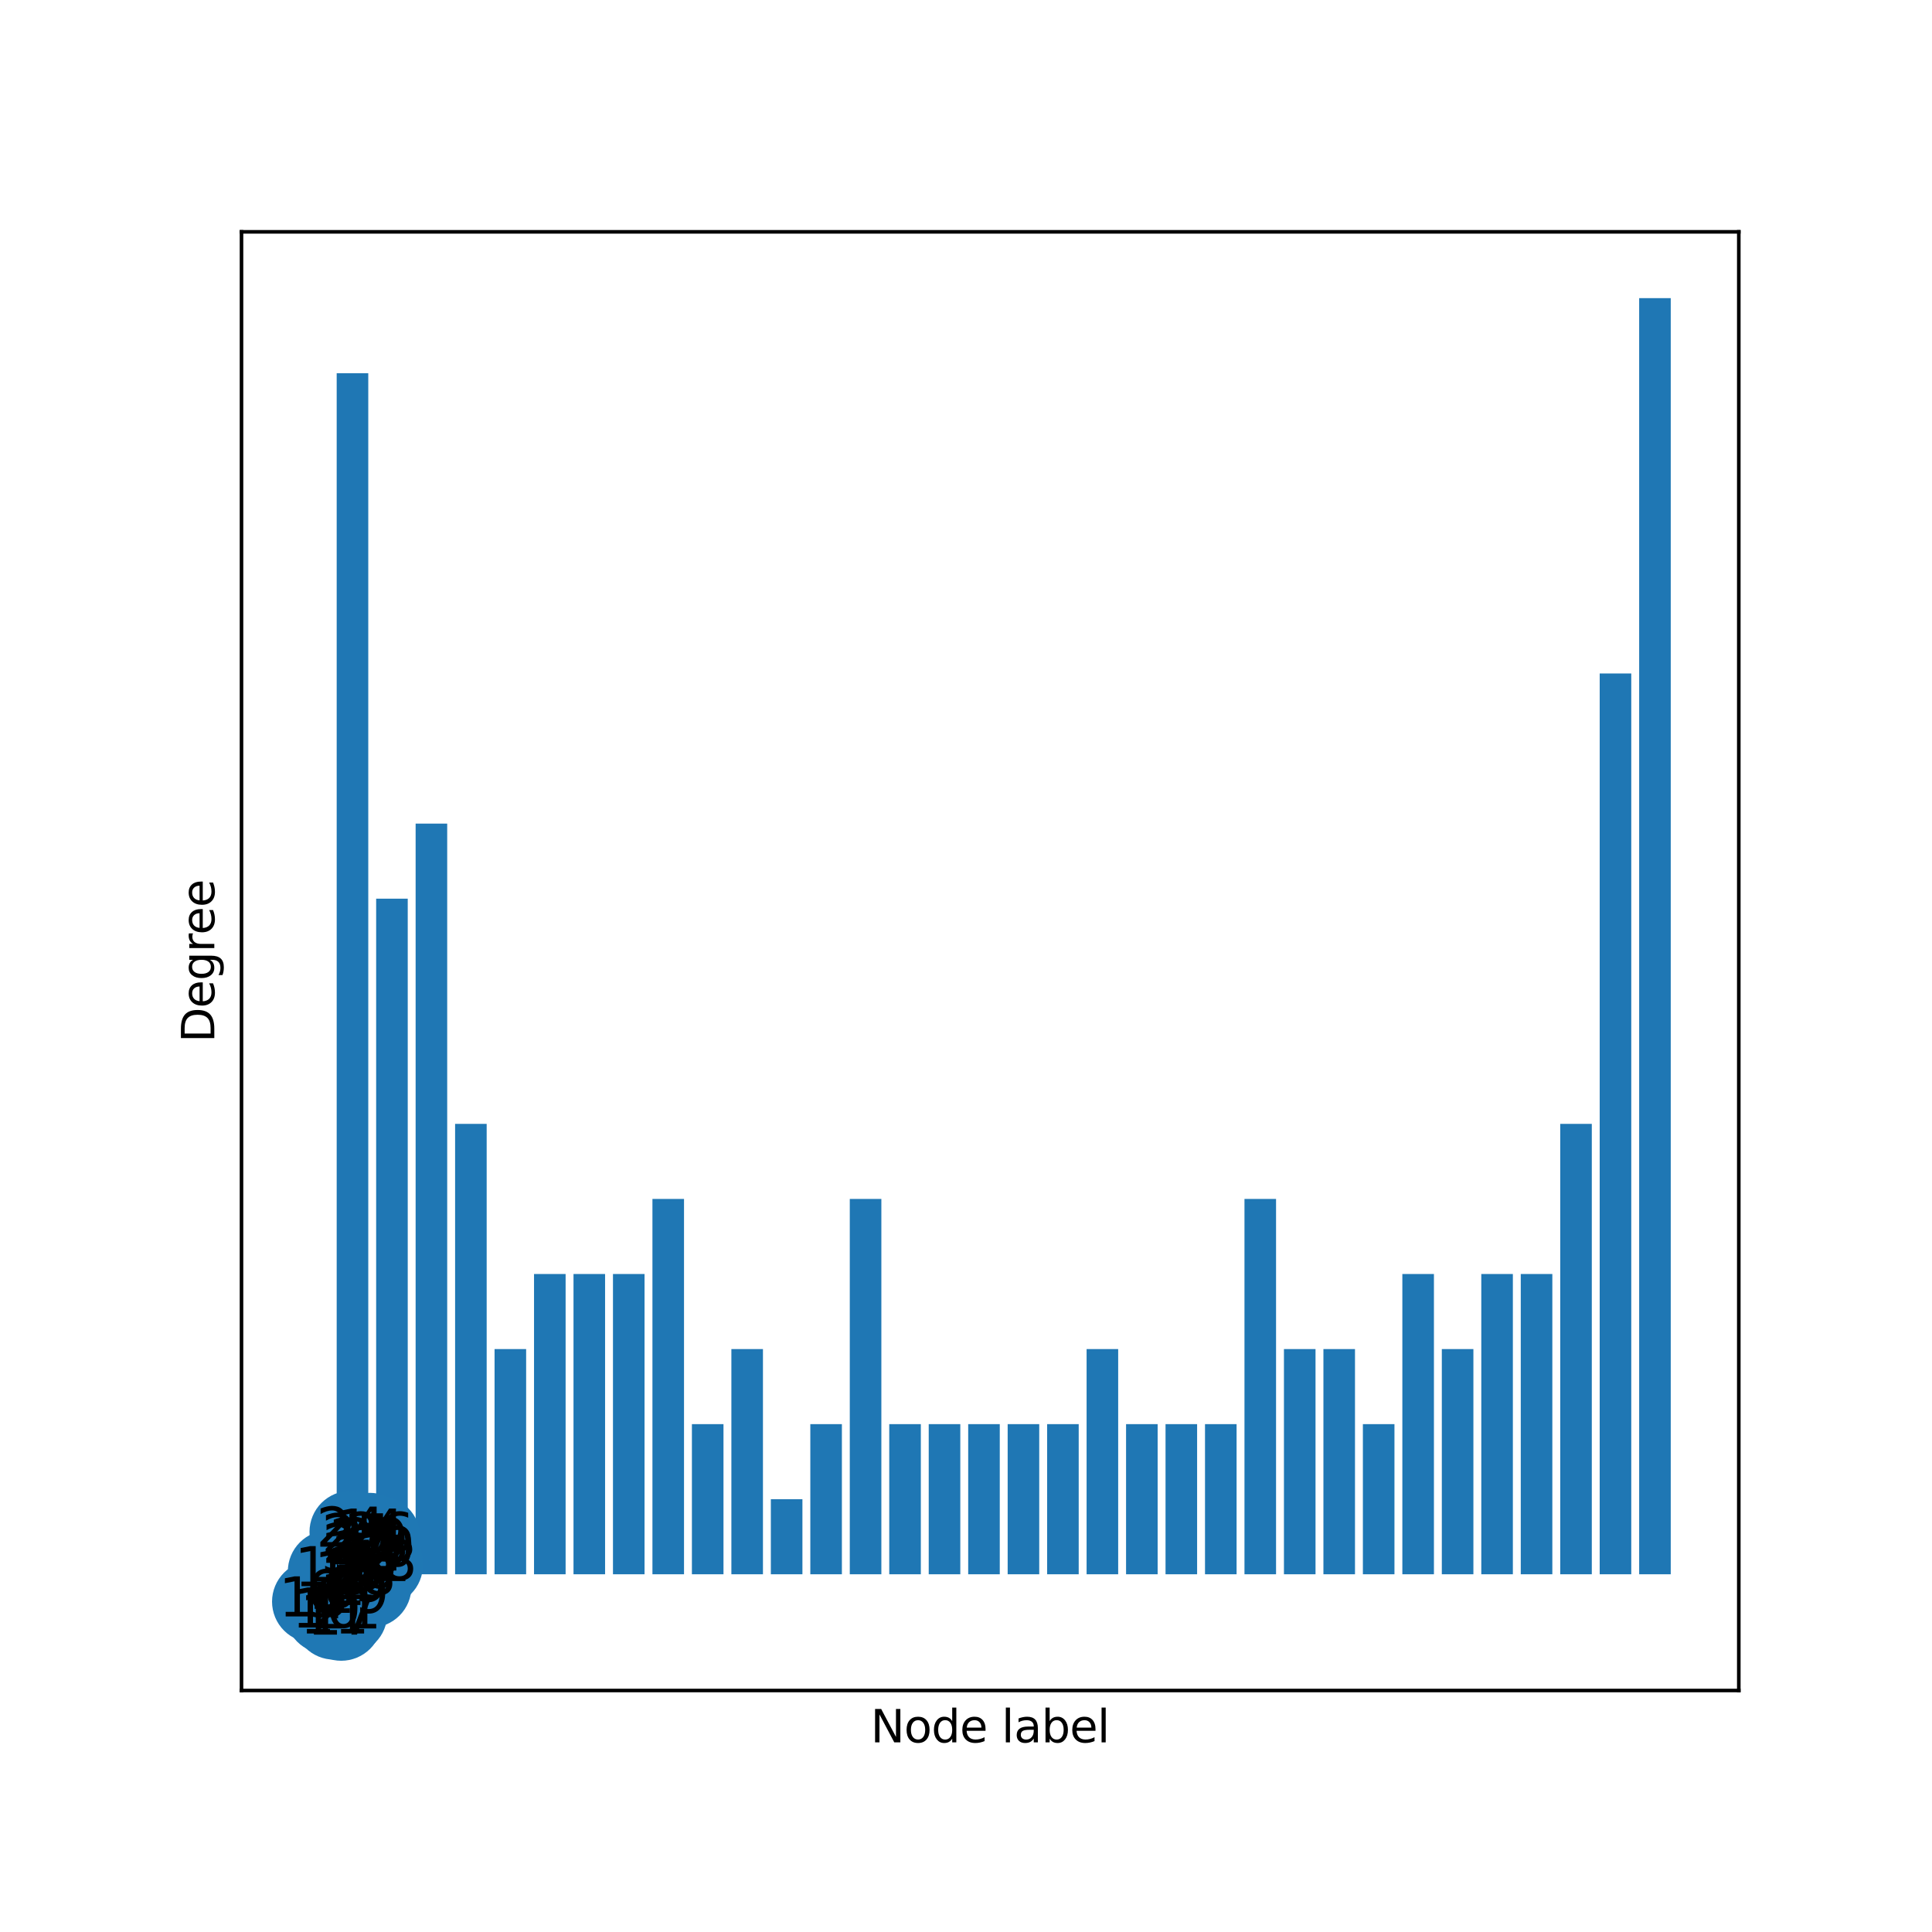 <?xml version="1.0" encoding="utf-8" standalone="no"?>
<!DOCTYPE svg PUBLIC "-//W3C//DTD SVG 1.1//EN"
  "http://www.w3.org/Graphics/SVG/1.1/DTD/svg11.dtd">
<svg xmlns:xlink="http://www.w3.org/1999/xlink" width="432pt" height="432pt" viewBox="0 0 432 432" xmlns="http://www.w3.org/2000/svg" version="1.1">
 <defs>
  <style type="text/css">*{stroke-linejoin: round; stroke-linecap: butt}</style>
 </defs>
 <g id="figure_1">
  <g id="patch_1">
   <path d="M 0 432 
L 432 432 
L 432 0 
L 0 0 
z
" style="fill: #ffffff"/>
  </g>
  <g id="axes_1">
   <g id="patch_2">
    <path d="M 54 378 
L 388.8 378 
L 388.8 51.84 
L 54 51.84 
z
" style="fill: #ffffff"/>
   </g>
   <g id="LineCollection_1">
    <path d="M 76.01 356.117 
L 77.744 355.569 
" clip-path="url(#pe18c6dc1f3)" style="fill: none; stroke: #000000"/>
    <path d="M 76.01 356.117 
L 78.53 352.923 
" clip-path="url(#pe18c6dc1f3)" style="fill: none; stroke: #000000"/>
    <path d="M 76.01 356.117 
L 75.936 352.929 
" clip-path="url(#pe18c6dc1f3)" style="fill: none; stroke: #000000"/>
    <path d="M 76.01 356.117 
L 73.566 358.541 
" clip-path="url(#pe18c6dc1f3)" style="fill: none; stroke: #000000"/>
    <path d="M 76.01 356.117 
L 72.272 358.237 
" clip-path="url(#pe18c6dc1f3)" style="fill: none; stroke: #000000"/>
    <path d="M 76.01 356.117 
L 72.305 356.567 
" clip-path="url(#pe18c6dc1f3)" style="fill: none; stroke: #000000"/>
    <path d="M 76.01 356.117 
L 76.718 354.423 
" clip-path="url(#pe18c6dc1f3)" style="fill: none; stroke: #000000"/>
    <path d="M 76.01 356.117 
L 79.731 351.433 
" clip-path="url(#pe18c6dc1f3)" style="fill: none; stroke: #000000"/>
    <path d="M 76.01 356.117 
L 72.921 360.601 
" clip-path="url(#pe18c6dc1f3)" style="fill: none; stroke: #000000"/>
    <path d="M 76.01 356.117 
L 74.733 361.939 
" clip-path="url(#pe18c6dc1f3)" style="fill: none; stroke: #000000"/>
    <path d="M 76.01 356.117 
L 73.521 351.357 
" clip-path="url(#pe18c6dc1f3)" style="fill: none; stroke: #000000"/>
    <path d="M 76.01 356.117 
L 77.934 352.303 
" clip-path="url(#pe18c6dc1f3)" style="fill: none; stroke: #000000"/>
    <path d="M 76.01 356.117 
L 76.299 362.191 
" clip-path="url(#pe18c6dc1f3)" style="fill: none; stroke: #000000"/>
    <path d="M 76.01 356.117 
L 79.185 357.327 
" clip-path="url(#pe18c6dc1f3)" style="fill: none; stroke: #000000"/>
    <path d="M 76.01 356.117 
L 77.442 360.814 
" clip-path="url(#pe18c6dc1f3)" style="fill: none; stroke: #000000"/>
    <path d="M 76.01 356.117 
L 79.401 348.232 
" clip-path="url(#pe18c6dc1f3)" style="fill: none; stroke: #000000"/>
    <path d="M 77.744 355.569 
L 78.53 352.923 
" clip-path="url(#pe18c6dc1f3)" style="fill: none; stroke: #000000"/>
    <path d="M 77.744 355.569 
L 75.936 352.929 
" clip-path="url(#pe18c6dc1f3)" style="fill: none; stroke: #000000"/>
    <path d="M 77.744 355.569 
L 76.718 354.423 
" clip-path="url(#pe18c6dc1f3)" style="fill: none; stroke: #000000"/>
    <path d="M 77.744 355.569 
L 77.934 352.303 
" clip-path="url(#pe18c6dc1f3)" style="fill: none; stroke: #000000"/>
    <path d="M 77.744 355.569 
L 76.299 362.191 
" clip-path="url(#pe18c6dc1f3)" style="fill: none; stroke: #000000"/>
    <path d="M 77.744 355.569 
L 79.185 357.327 
" clip-path="url(#pe18c6dc1f3)" style="fill: none; stroke: #000000"/>
    <path d="M 77.744 355.569 
L 77.442 360.814 
" clip-path="url(#pe18c6dc1f3)" style="fill: none; stroke: #000000"/>
    <path d="M 77.744 355.569 
L 81.009 351.784 
" clip-path="url(#pe18c6dc1f3)" style="fill: none; stroke: #000000"/>
    <path d="M 78.53 352.923 
L 75.936 352.929 
" clip-path="url(#pe18c6dc1f3)" style="fill: none; stroke: #000000"/>
    <path d="M 78.53 352.923 
L 76.718 354.423 
" clip-path="url(#pe18c6dc1f3)" style="fill: none; stroke: #000000"/>
    <path d="M 78.53 352.923 
L 79.731 351.433 
" clip-path="url(#pe18c6dc1f3)" style="fill: none; stroke: #000000"/>
    <path d="M 78.53 352.923 
L 82.844 354.784 
" clip-path="url(#pe18c6dc1f3)" style="fill: none; stroke: #000000"/>
    <path d="M 78.53 352.923 
L 77.934 352.303 
" clip-path="url(#pe18c6dc1f3)" style="fill: none; stroke: #000000"/>
    <path d="M 78.53 352.923 
L 79.69 346.151 
" clip-path="url(#pe18c6dc1f3)" style="fill: none; stroke: #000000"/>
    <path d="M 78.53 352.923 
L 80.752 353.234 
" clip-path="url(#pe18c6dc1f3)" style="fill: none; stroke: #000000"/>
    <path d="M 78.53 352.923 
L 82.035 347.862 
" clip-path="url(#pe18c6dc1f3)" style="fill: none; stroke: #000000"/>
    <path d="M 75.936 352.929 
L 76.718 354.423 
" clip-path="url(#pe18c6dc1f3)" style="fill: none; stroke: #000000"/>
    <path d="M 75.936 352.929 
L 73.521 351.357 
" clip-path="url(#pe18c6dc1f3)" style="fill: none; stroke: #000000"/>
    <path d="M 75.936 352.929 
L 77.934 352.303 
" clip-path="url(#pe18c6dc1f3)" style="fill: none; stroke: #000000"/>
    <path d="M 73.566 358.541 
L 72.305 356.567 
" clip-path="url(#pe18c6dc1f3)" style="fill: none; stroke: #000000"/>
    <path d="M 73.566 358.541 
L 72.921 360.601 
" clip-path="url(#pe18c6dc1f3)" style="fill: none; stroke: #000000"/>
    <path d="M 72.272 358.237 
L 72.305 356.567 
" clip-path="url(#pe18c6dc1f3)" style="fill: none; stroke: #000000"/>
    <path d="M 72.272 358.237 
L 72.921 360.601 
" clip-path="url(#pe18c6dc1f3)" style="fill: none; stroke: #000000"/>
    <path d="M 72.272 358.237 
L 69.989 358.126 
" clip-path="url(#pe18c6dc1f3)" style="fill: none; stroke: #000000"/>
    <path d="M 72.305 356.567 
L 69.989 358.126 
" clip-path="url(#pe18c6dc1f3)" style="fill: none; stroke: #000000"/>
    <path d="M 79.731 351.433 
L 81.009 351.784 
" clip-path="url(#pe18c6dc1f3)" style="fill: none; stroke: #000000"/>
    <path d="M 79.731 351.433 
L 82.035 347.862 
" clip-path="url(#pe18c6dc1f3)" style="fill: none; stroke: #000000"/>
    <path d="M 79.731 351.433 
L 81.645 348.95 
" clip-path="url(#pe18c6dc1f3)" style="fill: none; stroke: #000000"/>
    <path d="M 82.844 354.784 
L 81.645 348.95 
" clip-path="url(#pe18c6dc1f3)" style="fill: none; stroke: #000000"/>
    <path d="M 77.934 352.303 
L 81.645 348.95 
" clip-path="url(#pe18c6dc1f3)" style="fill: none; stroke: #000000"/>
    <path d="M 82.684 342.964 
L 82.035 347.862 
" clip-path="url(#pe18c6dc1f3)" style="fill: none; stroke: #000000"/>
    <path d="M 82.684 342.964 
L 81.645 348.95 
" clip-path="url(#pe18c6dc1f3)" style="fill: none; stroke: #000000"/>
    <path d="M 82.792 345.693 
L 82.035 347.862 
" clip-path="url(#pe18c6dc1f3)" style="fill: none; stroke: #000000"/>
    <path d="M 82.792 345.693 
L 81.645 348.95 
" clip-path="url(#pe18c6dc1f3)" style="fill: none; stroke: #000000"/>
    <path d="M 85.411 349.935 
L 82.035 347.862 
" clip-path="url(#pe18c6dc1f3)" style="fill: none; stroke: #000000"/>
    <path d="M 85.411 349.935 
L 81.645 348.95 
" clip-path="url(#pe18c6dc1f3)" style="fill: none; stroke: #000000"/>
    <path d="M 79.185 357.327 
L 81.645 348.95 
" clip-path="url(#pe18c6dc1f3)" style="fill: none; stroke: #000000"/>
    <path d="M 84.986 346.906 
L 82.035 347.862 
" clip-path="url(#pe18c6dc1f3)" style="fill: none; stroke: #000000"/>
    <path d="M 84.986 346.906 
L 81.645 348.95 
" clip-path="url(#pe18c6dc1f3)" style="fill: none; stroke: #000000"/>
    <path d="M 84.056 350.218 
L 82.035 347.862 
" clip-path="url(#pe18c6dc1f3)" style="fill: none; stroke: #000000"/>
    <path d="M 84.056 350.218 
L 81.645 348.95 
" clip-path="url(#pe18c6dc1f3)" style="fill: none; stroke: #000000"/>
    <path d="M 81.302 345.028 
L 79.558 344.023 
" clip-path="url(#pe18c6dc1f3)" style="fill: none; stroke: #000000"/>
    <path d="M 81.302 345.028 
L 79.69 346.151 
" clip-path="url(#pe18c6dc1f3)" style="fill: none; stroke: #000000"/>
    <path d="M 81.302 345.028 
L 83.524 344.994 
" clip-path="url(#pe18c6dc1f3)" style="fill: none; stroke: #000000"/>
    <path d="M 81.302 345.028 
L 82.035 347.862 
" clip-path="url(#pe18c6dc1f3)" style="fill: none; stroke: #000000"/>
    <path d="M 81.302 345.028 
L 81.645 348.95 
" clip-path="url(#pe18c6dc1f3)" style="fill: none; stroke: #000000"/>
    <path d="M 78.365 342.527 
L 79.558 344.023 
" clip-path="url(#pe18c6dc1f3)" style="fill: none; stroke: #000000"/>
    <path d="M 78.365 342.527 
L 79.69 346.151 
" clip-path="url(#pe18c6dc1f3)" style="fill: none; stroke: #000000"/>
    <path d="M 78.365 342.527 
L 79.401 348.232 
" clip-path="url(#pe18c6dc1f3)" style="fill: none; stroke: #000000"/>
    <path d="M 79.558 344.023 
L 79.401 348.232 
" clip-path="url(#pe18c6dc1f3)" style="fill: none; stroke: #000000"/>
    <path d="M 84.807 343.711 
L 83.524 344.994 
" clip-path="url(#pe18c6dc1f3)" style="fill: none; stroke: #000000"/>
    <path d="M 84.807 343.711 
L 81.645 348.95 
" clip-path="url(#pe18c6dc1f3)" style="fill: none; stroke: #000000"/>
    <path d="M 79.69 346.151 
L 81.645 348.95 
" clip-path="url(#pe18c6dc1f3)" style="fill: none; stroke: #000000"/>
    <path d="M 80.752 353.234 
L 79.401 348.232 
" clip-path="url(#pe18c6dc1f3)" style="fill: none; stroke: #000000"/>
    <path d="M 80.752 353.234 
L 81.645 348.95 
" clip-path="url(#pe18c6dc1f3)" style="fill: none; stroke: #000000"/>
    <path d="M 83.524 344.994 
L 82.035 347.862 
" clip-path="url(#pe18c6dc1f3)" style="fill: none; stroke: #000000"/>
    <path d="M 83.524 344.994 
L 81.645 348.95 
" clip-path="url(#pe18c6dc1f3)" style="fill: none; stroke: #000000"/>
    <path d="M 81.009 351.784 
L 82.035 347.862 
" clip-path="url(#pe18c6dc1f3)" style="fill: none; stroke: #000000"/>
    <path d="M 81.009 351.784 
L 81.645 348.95 
" clip-path="url(#pe18c6dc1f3)" style="fill: none; stroke: #000000"/>
    <path d="M 79.401 348.232 
L 82.035 347.862 
" clip-path="url(#pe18c6dc1f3)" style="fill: none; stroke: #000000"/>
    <path d="M 79.401 348.232 
L 81.645 348.95 
" clip-path="url(#pe18c6dc1f3)" style="fill: none; stroke: #000000"/>
    <path d="M 82.035 347.862 
L 81.645 348.95 
" clip-path="url(#pe18c6dc1f3)" style="fill: none; stroke: #000000"/>
   </g>
   <g id="patch_3">
    <path d="M 75.284 352.012 
L 82.345 352.012 
L 82.345 83.451 
L 75.284 83.451 
z
" clip-path="url(#pe18c6dc1f3)" style="fill: #1f77b4"/>
   </g>
   <g id="patch_4">
    <path d="M 84.11 352.012 
L 91.17 352.012 
L 91.17 200.946 
L 84.11 200.946 
z
" clip-path="url(#pe18c6dc1f3)" style="fill: #1f77b4"/>
   </g>
   <g id="patch_5">
    <path d="M 92.935 352.012 
L 99.995 352.012 
L 99.995 184.161 
L 92.935 184.161 
z
" clip-path="url(#pe18c6dc1f3)" style="fill: #1f77b4"/>
   </g>
   <g id="patch_6">
    <path d="M 101.761 352.012 
L 108.821 352.012 
L 108.821 251.301 
L 101.761 251.301 
z
" clip-path="url(#pe18c6dc1f3)" style="fill: #1f77b4"/>
   </g>
   <g id="patch_7">
    <path d="M 110.586 352.012 
L 117.646 352.012 
L 117.646 301.656 
L 110.586 301.656 
z
" clip-path="url(#pe18c6dc1f3)" style="fill: #1f77b4"/>
   </g>
   <g id="patch_8">
    <path d="M 119.411 352.012 
L 126.472 352.012 
L 126.472 284.871 
L 119.411 284.871 
z
" clip-path="url(#pe18c6dc1f3)" style="fill: #1f77b4"/>
   </g>
   <g id="patch_9">
    <path d="M 128.237 352.012 
L 135.297 352.012 
L 135.297 284.871 
L 128.237 284.871 
z
" clip-path="url(#pe18c6dc1f3)" style="fill: #1f77b4"/>
   </g>
   <g id="patch_10">
    <path d="M 137.062 352.012 
L 144.122 352.012 
L 144.122 284.871 
L 137.062 284.871 
z
" clip-path="url(#pe18c6dc1f3)" style="fill: #1f77b4"/>
   </g>
   <g id="patch_11">
    <path d="M 145.887 352.012 
L 152.948 352.012 
L 152.948 268.086 
L 145.887 268.086 
z
" clip-path="url(#pe18c6dc1f3)" style="fill: #1f77b4"/>
   </g>
   <g id="patch_12">
    <path d="M 154.713 352.012 
L 161.773 352.012 
L 161.773 318.441 
L 154.713 318.441 
z
" clip-path="url(#pe18c6dc1f3)" style="fill: #1f77b4"/>
   </g>
   <g id="patch_13">
    <path d="M 163.538 352.012 
L 170.598 352.012 
L 170.598 301.656 
L 163.538 301.656 
z
" clip-path="url(#pe18c6dc1f3)" style="fill: #1f77b4"/>
   </g>
   <g id="patch_14">
    <path d="M 172.363 352.012 
L 179.424 352.012 
L 179.424 335.226 
L 172.363 335.226 
z
" clip-path="url(#pe18c6dc1f3)" style="fill: #1f77b4"/>
   </g>
   <g id="patch_15">
    <path d="M 181.189 352.012 
L 188.249 352.012 
L 188.249 318.441 
L 181.189 318.441 
z
" clip-path="url(#pe18c6dc1f3)" style="fill: #1f77b4"/>
   </g>
   <g id="patch_16">
    <path d="M 190.014 352.012 
L 197.075 352.012 
L 197.075 268.086 
L 190.014 268.086 
z
" clip-path="url(#pe18c6dc1f3)" style="fill: #1f77b4"/>
   </g>
   <g id="patch_17">
    <path d="M 198.84 352.012 
L 205.9 352.012 
L 205.9 318.441 
L 198.84 318.441 
z
" clip-path="url(#pe18c6dc1f3)" style="fill: #1f77b4"/>
   </g>
   <g id="patch_18">
    <path d="M 207.665 352.012 
L 214.725 352.012 
L 214.725 318.441 
L 207.665 318.441 
z
" clip-path="url(#pe18c6dc1f3)" style="fill: #1f77b4"/>
   </g>
   <g id="patch_19">
    <path d="M 216.49 352.012 
L 223.551 352.012 
L 223.551 318.441 
L 216.49 318.441 
z
" clip-path="url(#pe18c6dc1f3)" style="fill: #1f77b4"/>
   </g>
   <g id="patch_20">
    <path d="M 225.316 352.012 
L 232.376 352.012 
L 232.376 318.441 
L 225.316 318.441 
z
" clip-path="url(#pe18c6dc1f3)" style="fill: #1f77b4"/>
   </g>
   <g id="patch_21">
    <path d="M 234.141 352.012 
L 241.201 352.012 
L 241.201 318.441 
L 234.141 318.441 
z
" clip-path="url(#pe18c6dc1f3)" style="fill: #1f77b4"/>
   </g>
   <g id="patch_22">
    <path d="M 242.966 352.012 
L 250.027 352.012 
L 250.027 301.656 
L 242.966 301.656 
z
" clip-path="url(#pe18c6dc1f3)" style="fill: #1f77b4"/>
   </g>
   <g id="patch_23">
    <path d="M 251.792 352.012 
L 258.852 352.012 
L 258.852 318.441 
L 251.792 318.441 
z
" clip-path="url(#pe18c6dc1f3)" style="fill: #1f77b4"/>
   </g>
   <g id="patch_24">
    <path d="M 260.617 352.012 
L 267.677 352.012 
L 267.677 318.441 
L 260.617 318.441 
z
" clip-path="url(#pe18c6dc1f3)" style="fill: #1f77b4"/>
   </g>
   <g id="patch_25">
    <path d="M 269.443 352.012 
L 276.503 352.012 
L 276.503 318.441 
L 269.443 318.441 
z
" clip-path="url(#pe18c6dc1f3)" style="fill: #1f77b4"/>
   </g>
   <g id="patch_26">
    <path d="M 278.268 352.012 
L 285.328 352.012 
L 285.328 268.086 
L 278.268 268.086 
z
" clip-path="url(#pe18c6dc1f3)" style="fill: #1f77b4"/>
   </g>
   <g id="patch_27">
    <path d="M 287.093 352.012 
L 294.154 352.012 
L 294.154 301.656 
L 287.093 301.656 
z
" clip-path="url(#pe18c6dc1f3)" style="fill: #1f77b4"/>
   </g>
   <g id="patch_28">
    <path d="M 295.919 352.012 
L 302.979 352.012 
L 302.979 301.656 
L 295.919 301.656 
z
" clip-path="url(#pe18c6dc1f3)" style="fill: #1f77b4"/>
   </g>
   <g id="patch_29">
    <path d="M 304.744 352.012 
L 311.804 352.012 
L 311.804 318.441 
L 304.744 318.441 
z
" clip-path="url(#pe18c6dc1f3)" style="fill: #1f77b4"/>
   </g>
   <g id="patch_30">
    <path d="M 313.569 352.012 
L 320.63 352.012 
L 320.63 284.871 
L 313.569 284.871 
z
" clip-path="url(#pe18c6dc1f3)" style="fill: #1f77b4"/>
   </g>
   <g id="patch_31">
    <path d="M 322.395 352.012 
L 329.455 352.012 
L 329.455 301.656 
L 322.395 301.656 
z
" clip-path="url(#pe18c6dc1f3)" style="fill: #1f77b4"/>
   </g>
   <g id="patch_32">
    <path d="M 331.22 352.012 
L 338.28 352.012 
L 338.28 284.871 
L 331.22 284.871 
z
" clip-path="url(#pe18c6dc1f3)" style="fill: #1f77b4"/>
   </g>
   <g id="patch_33">
    <path d="M 340.045 352.012 
L 347.106 352.012 
L 347.106 284.871 
L 340.045 284.871 
z
" clip-path="url(#pe18c6dc1f3)" style="fill: #1f77b4"/>
   </g>
   <g id="patch_34">
    <path d="M 348.871 352.012 
L 355.931 352.012 
L 355.931 251.301 
L 348.871 251.301 
z
" clip-path="url(#pe18c6dc1f3)" style="fill: #1f77b4"/>
   </g>
   <g id="patch_35">
    <path d="M 357.696 352.012 
L 364.756 352.012 
L 364.756 150.591 
L 357.696 150.591 
z
" clip-path="url(#pe18c6dc1f3)" style="fill: #1f77b4"/>
   </g>
   <g id="patch_36">
    <path d="M 366.522 352.012 
L 373.582 352.012 
L 373.582 66.665 
L 366.522 66.665 
z
" clip-path="url(#pe18c6dc1f3)" style="fill: #1f77b4"/>
   </g>
   <g id="matplotlib.axis_1">
    <g id="xtick_1"/>
    <g id="xtick_2"/>
    <g id="xtick_3"/>
    <g id="xtick_4"/>
    <g id="xtick_5"/>
    <g id="xtick_6"/>
    <g id="xtick_7"/>
    <g id="xtick_8"/>
    <g id="text_1">
     <!-- Node label -->
     <g transform="translate(194.667 389.598)scale(0.1 -0.1)">
      <defs>
       <path id="DejaVuSans-4e" d="M 628 4666 
L 1478 4666 
L 3547 763 
L 3547 4666 
L 4159 4666 
L 4159 0 
L 3309 0 
L 1241 3903 
L 1241 0 
L 628 0 
L 628 4666 
z
" transform="scale(0.016)"/>
       <path id="DejaVuSans-6f" d="M 1959 3097 
Q 1497 3097 1228 2736 
Q 959 2375 959 1747 
Q 959 1119 1226 758 
Q 1494 397 1959 397 
Q 2419 397 2687 759 
Q 2956 1122 2956 1747 
Q 2956 2369 2687 2733 
Q 2419 3097 1959 3097 
z
M 1959 3584 
Q 2709 3584 3137 3096 
Q 3566 2609 3566 1747 
Q 3566 888 3137 398 
Q 2709 -91 1959 -91 
Q 1206 -91 779 398 
Q 353 888 353 1747 
Q 353 2609 779 3096 
Q 1206 3584 1959 3584 
z
" transform="scale(0.016)"/>
       <path id="DejaVuSans-64" d="M 2906 2969 
L 2906 4863 
L 3481 4863 
L 3481 0 
L 2906 0 
L 2906 525 
Q 2725 213 2448 61 
Q 2172 -91 1784 -91 
Q 1150 -91 751 415 
Q 353 922 353 1747 
Q 353 2572 751 3078 
Q 1150 3584 1784 3584 
Q 2172 3584 2448 3432 
Q 2725 3281 2906 2969 
z
M 947 1747 
Q 947 1113 1208 752 
Q 1469 391 1925 391 
Q 2381 391 2643 752 
Q 2906 1113 2906 1747 
Q 2906 2381 2643 2742 
Q 2381 3103 1925 3103 
Q 1469 3103 1208 2742 
Q 947 2381 947 1747 
z
" transform="scale(0.016)"/>
       <path id="DejaVuSans-65" d="M 3597 1894 
L 3597 1613 
L 953 1613 
Q 991 1019 1311 708 
Q 1631 397 2203 397 
Q 2534 397 2845 478 
Q 3156 559 3463 722 
L 3463 178 
Q 3153 47 2828 -22 
Q 2503 -91 2169 -91 
Q 1331 -91 842 396 
Q 353 884 353 1716 
Q 353 2575 817 3079 
Q 1281 3584 2069 3584 
Q 2775 3584 3186 3129 
Q 3597 2675 3597 1894 
z
M 3022 2063 
Q 3016 2534 2758 2815 
Q 2500 3097 2075 3097 
Q 1594 3097 1305 2825 
Q 1016 2553 972 2059 
L 3022 2063 
z
" transform="scale(0.016)"/>
       <path id="DejaVuSans-20" transform="scale(0.016)"/>
       <path id="DejaVuSans-6c" d="M 603 4863 
L 1178 4863 
L 1178 0 
L 603 0 
L 603 4863 
z
" transform="scale(0.016)"/>
       <path id="DejaVuSans-61" d="M 2194 1759 
Q 1497 1759 1228 1600 
Q 959 1441 959 1056 
Q 959 750 1161 570 
Q 1363 391 1709 391 
Q 2188 391 2477 730 
Q 2766 1069 2766 1631 
L 2766 1759 
L 2194 1759 
z
M 3341 1997 
L 3341 0 
L 2766 0 
L 2766 531 
Q 2569 213 2275 61 
Q 1981 -91 1556 -91 
Q 1019 -91 701 211 
Q 384 513 384 1019 
Q 384 1609 779 1909 
Q 1175 2209 1959 2209 
L 2766 2209 
L 2766 2266 
Q 2766 2663 2505 2880 
Q 2244 3097 1772 3097 
Q 1472 3097 1187 3025 
Q 903 2953 641 2809 
L 641 3341 
Q 956 3463 1253 3523 
Q 1550 3584 1831 3584 
Q 2591 3584 2966 3190 
Q 3341 2797 3341 1997 
z
" transform="scale(0.016)"/>
       <path id="DejaVuSans-62" d="M 3116 1747 
Q 3116 2381 2855 2742 
Q 2594 3103 2138 3103 
Q 1681 3103 1420 2742 
Q 1159 2381 1159 1747 
Q 1159 1113 1420 752 
Q 1681 391 2138 391 
Q 2594 391 2855 752 
Q 3116 1113 3116 1747 
z
M 1159 2969 
Q 1341 3281 1617 3432 
Q 1894 3584 2278 3584 
Q 2916 3584 3314 3078 
Q 3713 2572 3713 1747 
Q 3713 922 3314 415 
Q 2916 -91 2278 -91 
Q 1894 -91 1617 61 
Q 1341 213 1159 525 
L 1159 0 
L 581 0 
L 581 4863 
L 1159 4863 
L 1159 2969 
z
" transform="scale(0.016)"/>
      </defs>
      <use xlink:href="#DejaVuSans-4e"/>
      <use xlink:href="#DejaVuSans-6f" x="74.805"/>
      <use xlink:href="#DejaVuSans-64" x="135.986"/>
      <use xlink:href="#DejaVuSans-65" x="199.463"/>
      <use xlink:href="#DejaVuSans-20" x="260.986"/>
      <use xlink:href="#DejaVuSans-6c" x="292.773"/>
      <use xlink:href="#DejaVuSans-61" x="320.557"/>
      <use xlink:href="#DejaVuSans-62" x="381.836"/>
      <use xlink:href="#DejaVuSans-65" x="445.312"/>
      <use xlink:href="#DejaVuSans-6c" x="506.836"/>
     </g>
    </g>
   </g>
   <g id="matplotlib.axis_2">
    <g id="ytick_1"/>
    <g id="ytick_2"/>
    <g id="ytick_3"/>
    <g id="ytick_4"/>
    <g id="ytick_5"/>
    <g id="ytick_6"/>
    <g id="ytick_7"/>
    <g id="ytick_8"/>
    <g id="text_2">
     <!-- Degree -->
     <g transform="translate(47.92 233.117)rotate(-90)scale(0.1 -0.1)">
      <defs>
       <path id="DejaVuSans-44" d="M 1259 4147 
L 1259 519 
L 2022 519 
Q 2988 519 3436 956 
Q 3884 1394 3884 2338 
Q 3884 3275 3436 3711 
Q 2988 4147 2022 4147 
L 1259 4147 
z
M 628 4666 
L 1925 4666 
Q 3281 4666 3915 4102 
Q 4550 3538 4550 2338 
Q 4550 1131 3912 565 
Q 3275 0 1925 0 
L 628 0 
L 628 4666 
z
" transform="scale(0.016)"/>
       <path id="DejaVuSans-67" d="M 2906 1791 
Q 2906 2416 2648 2759 
Q 2391 3103 1925 3103 
Q 1463 3103 1205 2759 
Q 947 2416 947 1791 
Q 947 1169 1205 825 
Q 1463 481 1925 481 
Q 2391 481 2648 825 
Q 2906 1169 2906 1791 
z
M 3481 434 
Q 3481 -459 3084 -895 
Q 2688 -1331 1869 -1331 
Q 1566 -1331 1297 -1286 
Q 1028 -1241 775 -1147 
L 775 -588 
Q 1028 -725 1275 -790 
Q 1522 -856 1778 -856 
Q 2344 -856 2625 -561 
Q 2906 -266 2906 331 
L 2906 616 
Q 2728 306 2450 153 
Q 2172 0 1784 0 
Q 1141 0 747 490 
Q 353 981 353 1791 
Q 353 2603 747 3093 
Q 1141 3584 1784 3584 
Q 2172 3584 2450 3431 
Q 2728 3278 2906 2969 
L 2906 3500 
L 3481 3500 
L 3481 434 
z
" transform="scale(0.016)"/>
       <path id="DejaVuSans-72" d="M 2631 2963 
Q 2534 3019 2420 3045 
Q 2306 3072 2169 3072 
Q 1681 3072 1420 2755 
Q 1159 2438 1159 1844 
L 1159 0 
L 581 0 
L 581 3500 
L 1159 3500 
L 1159 2956 
Q 1341 3275 1631 3429 
Q 1922 3584 2338 3584 
Q 2397 3584 2469 3576 
Q 2541 3569 2628 3553 
L 2631 2963 
z
" transform="scale(0.016)"/>
      </defs>
      <use xlink:href="#DejaVuSans-44"/>
      <use xlink:href="#DejaVuSans-65" x="77.002"/>
      <use xlink:href="#DejaVuSans-67" x="138.525"/>
      <use xlink:href="#DejaVuSans-72" x="202.002"/>
      <use xlink:href="#DejaVuSans-65" x="240.865"/>
      <use xlink:href="#DejaVuSans-65" x="302.389"/>
     </g>
    </g>
   </g>
   <g id="PathCollection_1">
    <defs>
     <path id="m781ea56359" d="M 0 8.66 
C 2.297 8.66 4.5 7.748 6.124 6.124 
C 7.748 4.5 8.66 2.297 8.66 0 
C 8.66 -2.297 7.748 -4.5 6.124 -6.124 
C 4.5 -7.748 2.297 -8.66 0 -8.66 
C -2.297 -8.66 -4.5 -7.748 -6.124 -6.124 
C -7.748 -4.5 -8.66 -2.297 -8.66 0 
C -8.66 2.297 -7.748 4.5 -6.124 6.124 
C -4.5 7.748 -2.297 8.66 0 8.66 
z
" style="stroke: #1f78b4"/>
    </defs>
    <g clip-path="url(#pe18c6dc1f3)">
     <use xlink:href="#m781ea56359" x="76.01" y="356.117" style="fill: #1f78b4; stroke: #1f78b4"/>
     <use xlink:href="#m781ea56359" x="77.744" y="355.569" style="fill: #1f78b4; stroke: #1f78b4"/>
     <use xlink:href="#m781ea56359" x="78.53" y="352.923" style="fill: #1f78b4; stroke: #1f78b4"/>
     <use xlink:href="#m781ea56359" x="75.936" y="352.929" style="fill: #1f78b4; stroke: #1f78b4"/>
     <use xlink:href="#m781ea56359" x="73.566" y="358.541" style="fill: #1f78b4; stroke: #1f78b4"/>
     <use xlink:href="#m781ea56359" x="72.272" y="358.237" style="fill: #1f78b4; stroke: #1f78b4"/>
     <use xlink:href="#m781ea56359" x="72.305" y="356.567" style="fill: #1f78b4; stroke: #1f78b4"/>
     <use xlink:href="#m781ea56359" x="76.718" y="354.423" style="fill: #1f78b4; stroke: #1f78b4"/>
     <use xlink:href="#m781ea56359" x="79.731" y="351.433" style="fill: #1f78b4; stroke: #1f78b4"/>
     <use xlink:href="#m781ea56359" x="82.844" y="354.784" style="fill: #1f78b4; stroke: #1f78b4"/>
     <use xlink:href="#m781ea56359" x="72.921" y="360.601" style="fill: #1f78b4; stroke: #1f78b4"/>
     <use xlink:href="#m781ea56359" x="74.733" y="361.939" style="fill: #1f78b4; stroke: #1f78b4"/>
     <use xlink:href="#m781ea56359" x="73.521" y="351.357" style="fill: #1f78b4; stroke: #1f78b4"/>
     <use xlink:href="#m781ea56359" x="77.934" y="352.303" style="fill: #1f78b4; stroke: #1f78b4"/>
     <use xlink:href="#m781ea56359" x="82.684" y="342.964" style="fill: #1f78b4; stroke: #1f78b4"/>
     <use xlink:href="#m781ea56359" x="82.792" y="345.693" style="fill: #1f78b4; stroke: #1f78b4"/>
     <use xlink:href="#m781ea56359" x="69.989" y="358.126" style="fill: #1f78b4; stroke: #1f78b4"/>
     <use xlink:href="#m781ea56359" x="76.299" y="362.191" style="fill: #1f78b4; stroke: #1f78b4"/>
     <use xlink:href="#m781ea56359" x="85.411" y="349.935" style="fill: #1f78b4; stroke: #1f78b4"/>
     <use xlink:href="#m781ea56359" x="79.185" y="357.327" style="fill: #1f78b4; stroke: #1f78b4"/>
     <use xlink:href="#m781ea56359" x="84.986" y="346.906" style="fill: #1f78b4; stroke: #1f78b4"/>
     <use xlink:href="#m781ea56359" x="77.442" y="360.814" style="fill: #1f78b4; stroke: #1f78b4"/>
     <use xlink:href="#m781ea56359" x="84.056" y="350.218" style="fill: #1f78b4; stroke: #1f78b4"/>
     <use xlink:href="#m781ea56359" x="81.302" y="345.028" style="fill: #1f78b4; stroke: #1f78b4"/>
     <use xlink:href="#m781ea56359" x="78.365" y="342.527" style="fill: #1f78b4; stroke: #1f78b4"/>
     <use xlink:href="#m781ea56359" x="79.558" y="344.023" style="fill: #1f78b4; stroke: #1f78b4"/>
     <use xlink:href="#m781ea56359" x="84.807" y="343.711" style="fill: #1f78b4; stroke: #1f78b4"/>
     <use xlink:href="#m781ea56359" x="79.69" y="346.151" style="fill: #1f78b4; stroke: #1f78b4"/>
     <use xlink:href="#m781ea56359" x="80.752" y="353.234" style="fill: #1f78b4; stroke: #1f78b4"/>
     <use xlink:href="#m781ea56359" x="83.524" y="344.994" style="fill: #1f78b4; stroke: #1f78b4"/>
     <use xlink:href="#m781ea56359" x="81.009" y="351.784" style="fill: #1f78b4; stroke: #1f78b4"/>
     <use xlink:href="#m781ea56359" x="79.401" y="348.232" style="fill: #1f78b4; stroke: #1f78b4"/>
     <use xlink:href="#m781ea56359" x="82.035" y="347.862" style="fill: #1f78b4; stroke: #1f78b4"/>
     <use xlink:href="#m781ea56359" x="81.645" y="348.95" style="fill: #1f78b4; stroke: #1f78b4"/>
    </g>
   </g>
   <g id="patch_37">
    <path d="M 54 378 
L 54 51.84 
" style="fill: none; stroke: #000000; stroke-width: 0.8; stroke-linejoin: miter; stroke-linecap: square"/>
   </g>
   <g id="patch_38">
    <path d="M 388.8 378 
L 388.8 51.84 
" style="fill: none; stroke: #000000; stroke-width: 0.8; stroke-linejoin: miter; stroke-linecap: square"/>
   </g>
   <g id="patch_39">
    <path d="M 54 378 
L 388.8 378 
" style="fill: none; stroke: #000000; stroke-width: 0.8; stroke-linejoin: miter; stroke-linecap: square"/>
   </g>
   <g id="patch_40">
    <path d="M 54 51.84 
L 388.8 51.84 
" style="fill: none; stroke: #000000; stroke-width: 0.8; stroke-linejoin: miter; stroke-linecap: square"/>
   </g>
   <g id="text_3">
    <g clip-path="url(#pe18c6dc1f3)">
     <!-- 0 -->
     <g transform="translate(72.192 359.429)scale(0.12 -0.12)">
      <defs>
       <path id="DejaVuSans-30" d="M 2034 4250 
Q 1547 4250 1301 3770 
Q 1056 3291 1056 2328 
Q 1056 1369 1301 889 
Q 1547 409 2034 409 
Q 2525 409 2770 889 
Q 3016 1369 3016 2328 
Q 3016 3291 2770 3770 
Q 2525 4250 2034 4250 
z
M 2034 4750 
Q 2819 4750 3233 4129 
Q 3647 3509 3647 2328 
Q 3647 1150 3233 529 
Q 2819 -91 2034 -91 
Q 1250 -91 836 529 
Q 422 1150 422 2328 
Q 422 3509 836 4129 
Q 1250 4750 2034 4750 
z
" transform="scale(0.016)"/>
      </defs>
      <use xlink:href="#DejaVuSans-30"/>
     </g>
    </g>
   </g>
   <g id="text_4">
    <g clip-path="url(#pe18c6dc1f3)">
     <!-- 1 -->
     <g transform="translate(73.926 358.88)scale(0.12 -0.12)">
      <defs>
       <path id="DejaVuSans-31" d="M 794 531 
L 1825 531 
L 1825 4091 
L 703 3866 
L 703 4441 
L 1819 4666 
L 2450 4666 
L 2450 531 
L 3481 531 
L 3481 0 
L 794 0 
L 794 531 
z
" transform="scale(0.016)"/>
      </defs>
      <use xlink:href="#DejaVuSans-31"/>
     </g>
    </g>
   </g>
   <g id="text_5">
    <g clip-path="url(#pe18c6dc1f3)">
     <!-- 2 -->
     <g transform="translate(74.712 356.234)scale(0.12 -0.12)">
      <defs>
       <path id="DejaVuSans-32" d="M 1228 531 
L 3431 531 
L 3431 0 
L 469 0 
L 469 531 
Q 828 903 1448 1529 
Q 2069 2156 2228 2338 
Q 2531 2678 2651 2914 
Q 2772 3150 2772 3378 
Q 2772 3750 2511 3984 
Q 2250 4219 1831 4219 
Q 1534 4219 1204 4116 
Q 875 4013 500 3803 
L 500 4441 
Q 881 4594 1212 4672 
Q 1544 4750 1819 4750 
Q 2544 4750 2975 4387 
Q 3406 4025 3406 3419 
Q 3406 3131 3298 2873 
Q 3191 2616 2906 2266 
Q 2828 2175 2409 1742 
Q 1991 1309 1228 531 
z
" transform="scale(0.016)"/>
      </defs>
      <use xlink:href="#DejaVuSans-32"/>
     </g>
    </g>
   </g>
   <g id="text_6">
    <g clip-path="url(#pe18c6dc1f3)">
     <!-- 3 -->
     <g transform="translate(72.118 356.24)scale(0.12 -0.12)">
      <defs>
       <path id="DejaVuSans-33" d="M 2597 2516 
Q 3050 2419 3304 2112 
Q 3559 1806 3559 1356 
Q 3559 666 3084 287 
Q 2609 -91 1734 -91 
Q 1441 -91 1130 -33 
Q 819 25 488 141 
L 488 750 
Q 750 597 1062 519 
Q 1375 441 1716 441 
Q 2309 441 2620 675 
Q 2931 909 2931 1356 
Q 2931 1769 2642 2001 
Q 2353 2234 1838 2234 
L 1294 2234 
L 1294 2753 
L 1863 2753 
Q 2328 2753 2575 2939 
Q 2822 3125 2822 3475 
Q 2822 3834 2567 4026 
Q 2313 4219 1838 4219 
Q 1578 4219 1281 4162 
Q 984 4106 628 3988 
L 628 4550 
Q 988 4650 1302 4700 
Q 1616 4750 1894 4750 
Q 2613 4750 3031 4423 
Q 3450 4097 3450 3541 
Q 3450 3153 3228 2886 
Q 3006 2619 2597 2516 
z
" transform="scale(0.016)"/>
      </defs>
      <use xlink:href="#DejaVuSans-33"/>
     </g>
    </g>
   </g>
   <g id="text_7">
    <g clip-path="url(#pe18c6dc1f3)">
     <!-- 4 -->
     <g transform="translate(69.749 361.852)scale(0.12 -0.12)">
      <defs>
       <path id="DejaVuSans-34" d="M 2419 4116 
L 825 1625 
L 2419 1625 
L 2419 4116 
z
M 2253 4666 
L 3047 4666 
L 3047 1625 
L 3713 1625 
L 3713 1100 
L 3047 1100 
L 3047 0 
L 2419 0 
L 2419 1100 
L 313 1100 
L 313 1709 
L 2253 4666 
z
" transform="scale(0.016)"/>
      </defs>
      <use xlink:href="#DejaVuSans-34"/>
     </g>
    </g>
   </g>
   <g id="text_8">
    <g clip-path="url(#pe18c6dc1f3)">
     <!-- 5 -->
     <g transform="translate(68.455 361.549)scale(0.12 -0.12)">
      <defs>
       <path id="DejaVuSans-35" d="M 691 4666 
L 3169 4666 
L 3169 4134 
L 1269 4134 
L 1269 2991 
Q 1406 3038 1543 3061 
Q 1681 3084 1819 3084 
Q 2600 3084 3056 2656 
Q 3513 2228 3513 1497 
Q 3513 744 3044 326 
Q 2575 -91 1722 -91 
Q 1428 -91 1123 -41 
Q 819 9 494 109 
L 494 744 
Q 775 591 1075 516 
Q 1375 441 1709 441 
Q 2250 441 2565 725 
Q 2881 1009 2881 1497 
Q 2881 1984 2565 2268 
Q 2250 2553 1709 2553 
Q 1456 2553 1204 2497 
Q 953 2441 691 2322 
L 691 4666 
z
" transform="scale(0.016)"/>
      </defs>
      <use xlink:href="#DejaVuSans-35"/>
     </g>
    </g>
   </g>
   <g id="text_9">
    <g clip-path="url(#pe18c6dc1f3)">
     <!-- 6 -->
     <g transform="translate(68.488 359.878)scale(0.12 -0.12)">
      <defs>
       <path id="DejaVuSans-36" d="M 2113 2584 
Q 1688 2584 1439 2293 
Q 1191 2003 1191 1497 
Q 1191 994 1439 701 
Q 1688 409 2113 409 
Q 2538 409 2786 701 
Q 3034 994 3034 1497 
Q 3034 2003 2786 2293 
Q 2538 2584 2113 2584 
z
M 3366 4563 
L 3366 3988 
Q 3128 4100 2886 4159 
Q 2644 4219 2406 4219 
Q 1781 4219 1451 3797 
Q 1122 3375 1075 2522 
Q 1259 2794 1537 2939 
Q 1816 3084 2150 3084 
Q 2853 3084 3261 2657 
Q 3669 2231 3669 1497 
Q 3669 778 3244 343 
Q 2819 -91 2113 -91 
Q 1303 -91 875 529 
Q 447 1150 447 2328 
Q 447 3434 972 4092 
Q 1497 4750 2381 4750 
Q 2619 4750 2861 4703 
Q 3103 4656 3366 4563 
z
" transform="scale(0.016)"/>
      </defs>
      <use xlink:href="#DejaVuSans-36"/>
     </g>
    </g>
   </g>
   <g id="text_10">
    <g clip-path="url(#pe18c6dc1f3)">
     <!-- 7 -->
     <g transform="translate(72.9 357.734)scale(0.12 -0.12)">
      <defs>
       <path id="DejaVuSans-37" d="M 525 4666 
L 3525 4666 
L 3525 4397 
L 1831 0 
L 1172 0 
L 2766 4134 
L 525 4134 
L 525 4666 
z
" transform="scale(0.016)"/>
      </defs>
      <use xlink:href="#DejaVuSans-37"/>
     </g>
    </g>
   </g>
   <g id="text_11">
    <g clip-path="url(#pe18c6dc1f3)">
     <!-- 8 -->
     <g transform="translate(75.914 354.744)scale(0.12 -0.12)">
      <defs>
       <path id="DejaVuSans-38" d="M 2034 2216 
Q 1584 2216 1326 1975 
Q 1069 1734 1069 1313 
Q 1069 891 1326 650 
Q 1584 409 2034 409 
Q 2484 409 2743 651 
Q 3003 894 3003 1313 
Q 3003 1734 2745 1975 
Q 2488 2216 2034 2216 
z
M 1403 2484 
Q 997 2584 770 2862 
Q 544 3141 544 3541 
Q 544 4100 942 4425 
Q 1341 4750 2034 4750 
Q 2731 4750 3128 4425 
Q 3525 4100 3525 3541 
Q 3525 3141 3298 2862 
Q 3072 2584 2669 2484 
Q 3125 2378 3379 2068 
Q 3634 1759 3634 1313 
Q 3634 634 3220 271 
Q 2806 -91 2034 -91 
Q 1263 -91 848 271 
Q 434 634 434 1313 
Q 434 1759 690 2068 
Q 947 2378 1403 2484 
z
M 1172 3481 
Q 1172 3119 1398 2916 
Q 1625 2713 2034 2713 
Q 2441 2713 2670 2916 
Q 2900 3119 2900 3481 
Q 2900 3844 2670 4047 
Q 2441 4250 2034 4250 
Q 1625 4250 1398 4047 
Q 1172 3844 1172 3481 
z
" transform="scale(0.016)"/>
      </defs>
      <use xlink:href="#DejaVuSans-38"/>
     </g>
    </g>
   </g>
   <g id="text_12">
    <g clip-path="url(#pe18c6dc1f3)">
     <!-- 9 -->
     <g transform="translate(79.026 358.096)scale(0.12 -0.12)">
      <defs>
       <path id="DejaVuSans-39" d="M 703 97 
L 703 672 
Q 941 559 1184 500 
Q 1428 441 1663 441 
Q 2288 441 2617 861 
Q 2947 1281 2994 2138 
Q 2813 1869 2534 1725 
Q 2256 1581 1919 1581 
Q 1219 1581 811 2004 
Q 403 2428 403 3163 
Q 403 3881 828 4315 
Q 1253 4750 1959 4750 
Q 2769 4750 3195 4129 
Q 3622 3509 3622 2328 
Q 3622 1225 3098 567 
Q 2575 -91 1691 -91 
Q 1453 -91 1209 -44 
Q 966 3 703 97 
z
M 1959 2075 
Q 2384 2075 2632 2365 
Q 2881 2656 2881 3163 
Q 2881 3666 2632 3958 
Q 2384 4250 1959 4250 
Q 1534 4250 1286 3958 
Q 1038 3666 1038 3163 
Q 1038 2656 1286 2365 
Q 1534 2075 1959 2075 
z
" transform="scale(0.016)"/>
      </defs>
      <use xlink:href="#DejaVuSans-39"/>
     </g>
    </g>
   </g>
   <g id="text_13">
    <g clip-path="url(#pe18c6dc1f3)">
     <!-- 10 -->
     <g transform="translate(65.286 363.912)scale(0.12 -0.12)">
      <use xlink:href="#DejaVuSans-31"/>
      <use xlink:href="#DejaVuSans-30" x="63.623"/>
     </g>
    </g>
   </g>
   <g id="text_14">
    <g clip-path="url(#pe18c6dc1f3)">
     <!-- 11 -->
     <g transform="translate(67.098 365.25)scale(0.12 -0.12)">
      <use xlink:href="#DejaVuSans-31"/>
      <use xlink:href="#DejaVuSans-31" x="63.623"/>
     </g>
    </g>
   </g>
   <g id="text_15">
    <g clip-path="url(#pe18c6dc1f3)">
     <!-- 12 -->
     <g transform="translate(65.886 354.669)scale(0.12 -0.12)">
      <use xlink:href="#DejaVuSans-31"/>
      <use xlink:href="#DejaVuSans-32" x="63.623"/>
     </g>
    </g>
   </g>
   <g id="text_16">
    <g clip-path="url(#pe18c6dc1f3)">
     <!-- 13 -->
     <g transform="translate(70.299 355.614)scale(0.12 -0.12)">
      <use xlink:href="#DejaVuSans-31"/>
      <use xlink:href="#DejaVuSans-33" x="63.623"/>
     </g>
    </g>
   </g>
   <g id="text_17">
    <g clip-path="url(#pe18c6dc1f3)">
     <!-- 14 -->
     <g transform="translate(75.049 346.275)scale(0.12 -0.12)">
      <use xlink:href="#DejaVuSans-31"/>
      <use xlink:href="#DejaVuSans-34" x="63.623"/>
     </g>
    </g>
   </g>
   <g id="text_18">
    <g clip-path="url(#pe18c6dc1f3)">
     <!-- 15 -->
     <g transform="translate(75.157 349.004)scale(0.12 -0.12)">
      <use xlink:href="#DejaVuSans-31"/>
      <use xlink:href="#DejaVuSans-35" x="63.623"/>
     </g>
    </g>
   </g>
   <g id="text_19">
    <g clip-path="url(#pe18c6dc1f3)">
     <!-- 16 -->
     <g transform="translate(62.354 361.437)scale(0.12 -0.12)">
      <use xlink:href="#DejaVuSans-31"/>
      <use xlink:href="#DejaVuSans-36" x="63.623"/>
     </g>
    </g>
   </g>
   <g id="text_20">
    <g clip-path="url(#pe18c6dc1f3)">
     <!-- 17 -->
     <g transform="translate(68.664 365.503)scale(0.12 -0.12)">
      <use xlink:href="#DejaVuSans-31"/>
      <use xlink:href="#DejaVuSans-37" x="63.623"/>
     </g>
    </g>
   </g>
   <g id="text_21">
    <g clip-path="url(#pe18c6dc1f3)">
     <!-- 18 -->
     <g transform="translate(77.776 353.246)scale(0.12 -0.12)">
      <use xlink:href="#DejaVuSans-31"/>
      <use xlink:href="#DejaVuSans-38" x="63.623"/>
     </g>
    </g>
   </g>
   <g id="text_22">
    <g clip-path="url(#pe18c6dc1f3)">
     <!-- 19 -->
     <g transform="translate(71.55 360.638)scale(0.12 -0.12)">
      <use xlink:href="#DejaVuSans-31"/>
      <use xlink:href="#DejaVuSans-39" x="63.623"/>
     </g>
    </g>
   </g>
   <g id="text_23">
    <g clip-path="url(#pe18c6dc1f3)">
     <!-- 20 -->
     <g transform="translate(77.351 350.218)scale(0.12 -0.12)">
      <use xlink:href="#DejaVuSans-32"/>
      <use xlink:href="#DejaVuSans-30" x="63.623"/>
     </g>
    </g>
   </g>
   <g id="text_24">
    <g clip-path="url(#pe18c6dc1f3)">
     <!-- 21 -->
     <g transform="translate(69.807 364.126)scale(0.12 -0.12)">
      <use xlink:href="#DejaVuSans-32"/>
      <use xlink:href="#DejaVuSans-31" x="63.623"/>
     </g>
    </g>
   </g>
   <g id="text_25">
    <g clip-path="url(#pe18c6dc1f3)">
     <!-- 22 -->
     <g transform="translate(76.421 353.529)scale(0.12 -0.12)">
      <use xlink:href="#DejaVuSans-32"/>
      <use xlink:href="#DejaVuSans-32" x="63.623"/>
     </g>
    </g>
   </g>
   <g id="text_26">
    <g clip-path="url(#pe18c6dc1f3)">
     <!-- 23 -->
     <g transform="translate(73.667 348.339)scale(0.12 -0.12)">
      <use xlink:href="#DejaVuSans-32"/>
      <use xlink:href="#DejaVuSans-33" x="63.623"/>
     </g>
    </g>
   </g>
   <g id="text_27">
    <g clip-path="url(#pe18c6dc1f3)">
     <!-- 24 -->
     <g transform="translate(70.73 345.838)scale(0.12 -0.12)">
      <use xlink:href="#DejaVuSans-32"/>
      <use xlink:href="#DejaVuSans-34" x="63.623"/>
     </g>
    </g>
   </g>
   <g id="text_28">
    <g clip-path="url(#pe18c6dc1f3)">
     <!-- 25 -->
     <g transform="translate(71.923 347.334)scale(0.12 -0.12)">
      <use xlink:href="#DejaVuSans-32"/>
      <use xlink:href="#DejaVuSans-35" x="63.623"/>
     </g>
    </g>
   </g>
   <g id="text_29">
    <g clip-path="url(#pe18c6dc1f3)">
     <!-- 26 -->
     <g transform="translate(77.172 347.022)scale(0.12 -0.12)">
      <use xlink:href="#DejaVuSans-32"/>
      <use xlink:href="#DejaVuSans-36" x="63.623"/>
     </g>
    </g>
   </g>
   <g id="text_30">
    <g clip-path="url(#pe18c6dc1f3)">
     <!-- 27 -->
     <g transform="translate(72.055 349.463)scale(0.12 -0.12)">
      <use xlink:href="#DejaVuSans-32"/>
      <use xlink:href="#DejaVuSans-37" x="63.623"/>
     </g>
    </g>
   </g>
   <g id="text_31">
    <g clip-path="url(#pe18c6dc1f3)">
     <!-- 28 -->
     <g transform="translate(73.117 356.545)scale(0.12 -0.12)">
      <use xlink:href="#DejaVuSans-32"/>
      <use xlink:href="#DejaVuSans-38" x="63.623"/>
     </g>
    </g>
   </g>
   <g id="text_32">
    <g clip-path="url(#pe18c6dc1f3)">
     <!-- 29 -->
     <g transform="translate(75.889 348.305)scale(0.12 -0.12)">
      <use xlink:href="#DejaVuSans-32"/>
      <use xlink:href="#DejaVuSans-39" x="63.623"/>
     </g>
    </g>
   </g>
   <g id="text_33">
    <g clip-path="url(#pe18c6dc1f3)">
     <!-- 30 -->
     <g transform="translate(73.374 355.095)scale(0.12 -0.12)">
      <use xlink:href="#DejaVuSans-33"/>
      <use xlink:href="#DejaVuSans-30" x="63.623"/>
     </g>
    </g>
   </g>
   <g id="text_34">
    <g clip-path="url(#pe18c6dc1f3)">
     <!-- 31 -->
     <g transform="translate(71.766 351.543)scale(0.12 -0.12)">
      <use xlink:href="#DejaVuSans-33"/>
      <use xlink:href="#DejaVuSans-31" x="63.623"/>
     </g>
    </g>
   </g>
   <g id="text_35">
    <g clip-path="url(#pe18c6dc1f3)">
     <!-- 32 -->
     <g transform="translate(74.4 351.173)scale(0.12 -0.12)">
      <use xlink:href="#DejaVuSans-33"/>
      <use xlink:href="#DejaVuSans-32" x="63.623"/>
     </g>
    </g>
   </g>
   <g id="text_36">
    <g clip-path="url(#pe18c6dc1f3)">
     <!-- 33 -->
     <g transform="translate(74.01 352.261)scale(0.12 -0.12)">
      <use xlink:href="#DejaVuSans-33"/>
      <use xlink:href="#DejaVuSans-33" x="63.623"/>
     </g>
    </g>
   </g>
  </g>
 </g>
 <defs>
  <clipPath id="pe18c6dc1f3">
   <rect x="54" y="51.84" width="334.8" height="326.16"/>
  </clipPath>
 </defs>
</svg>
